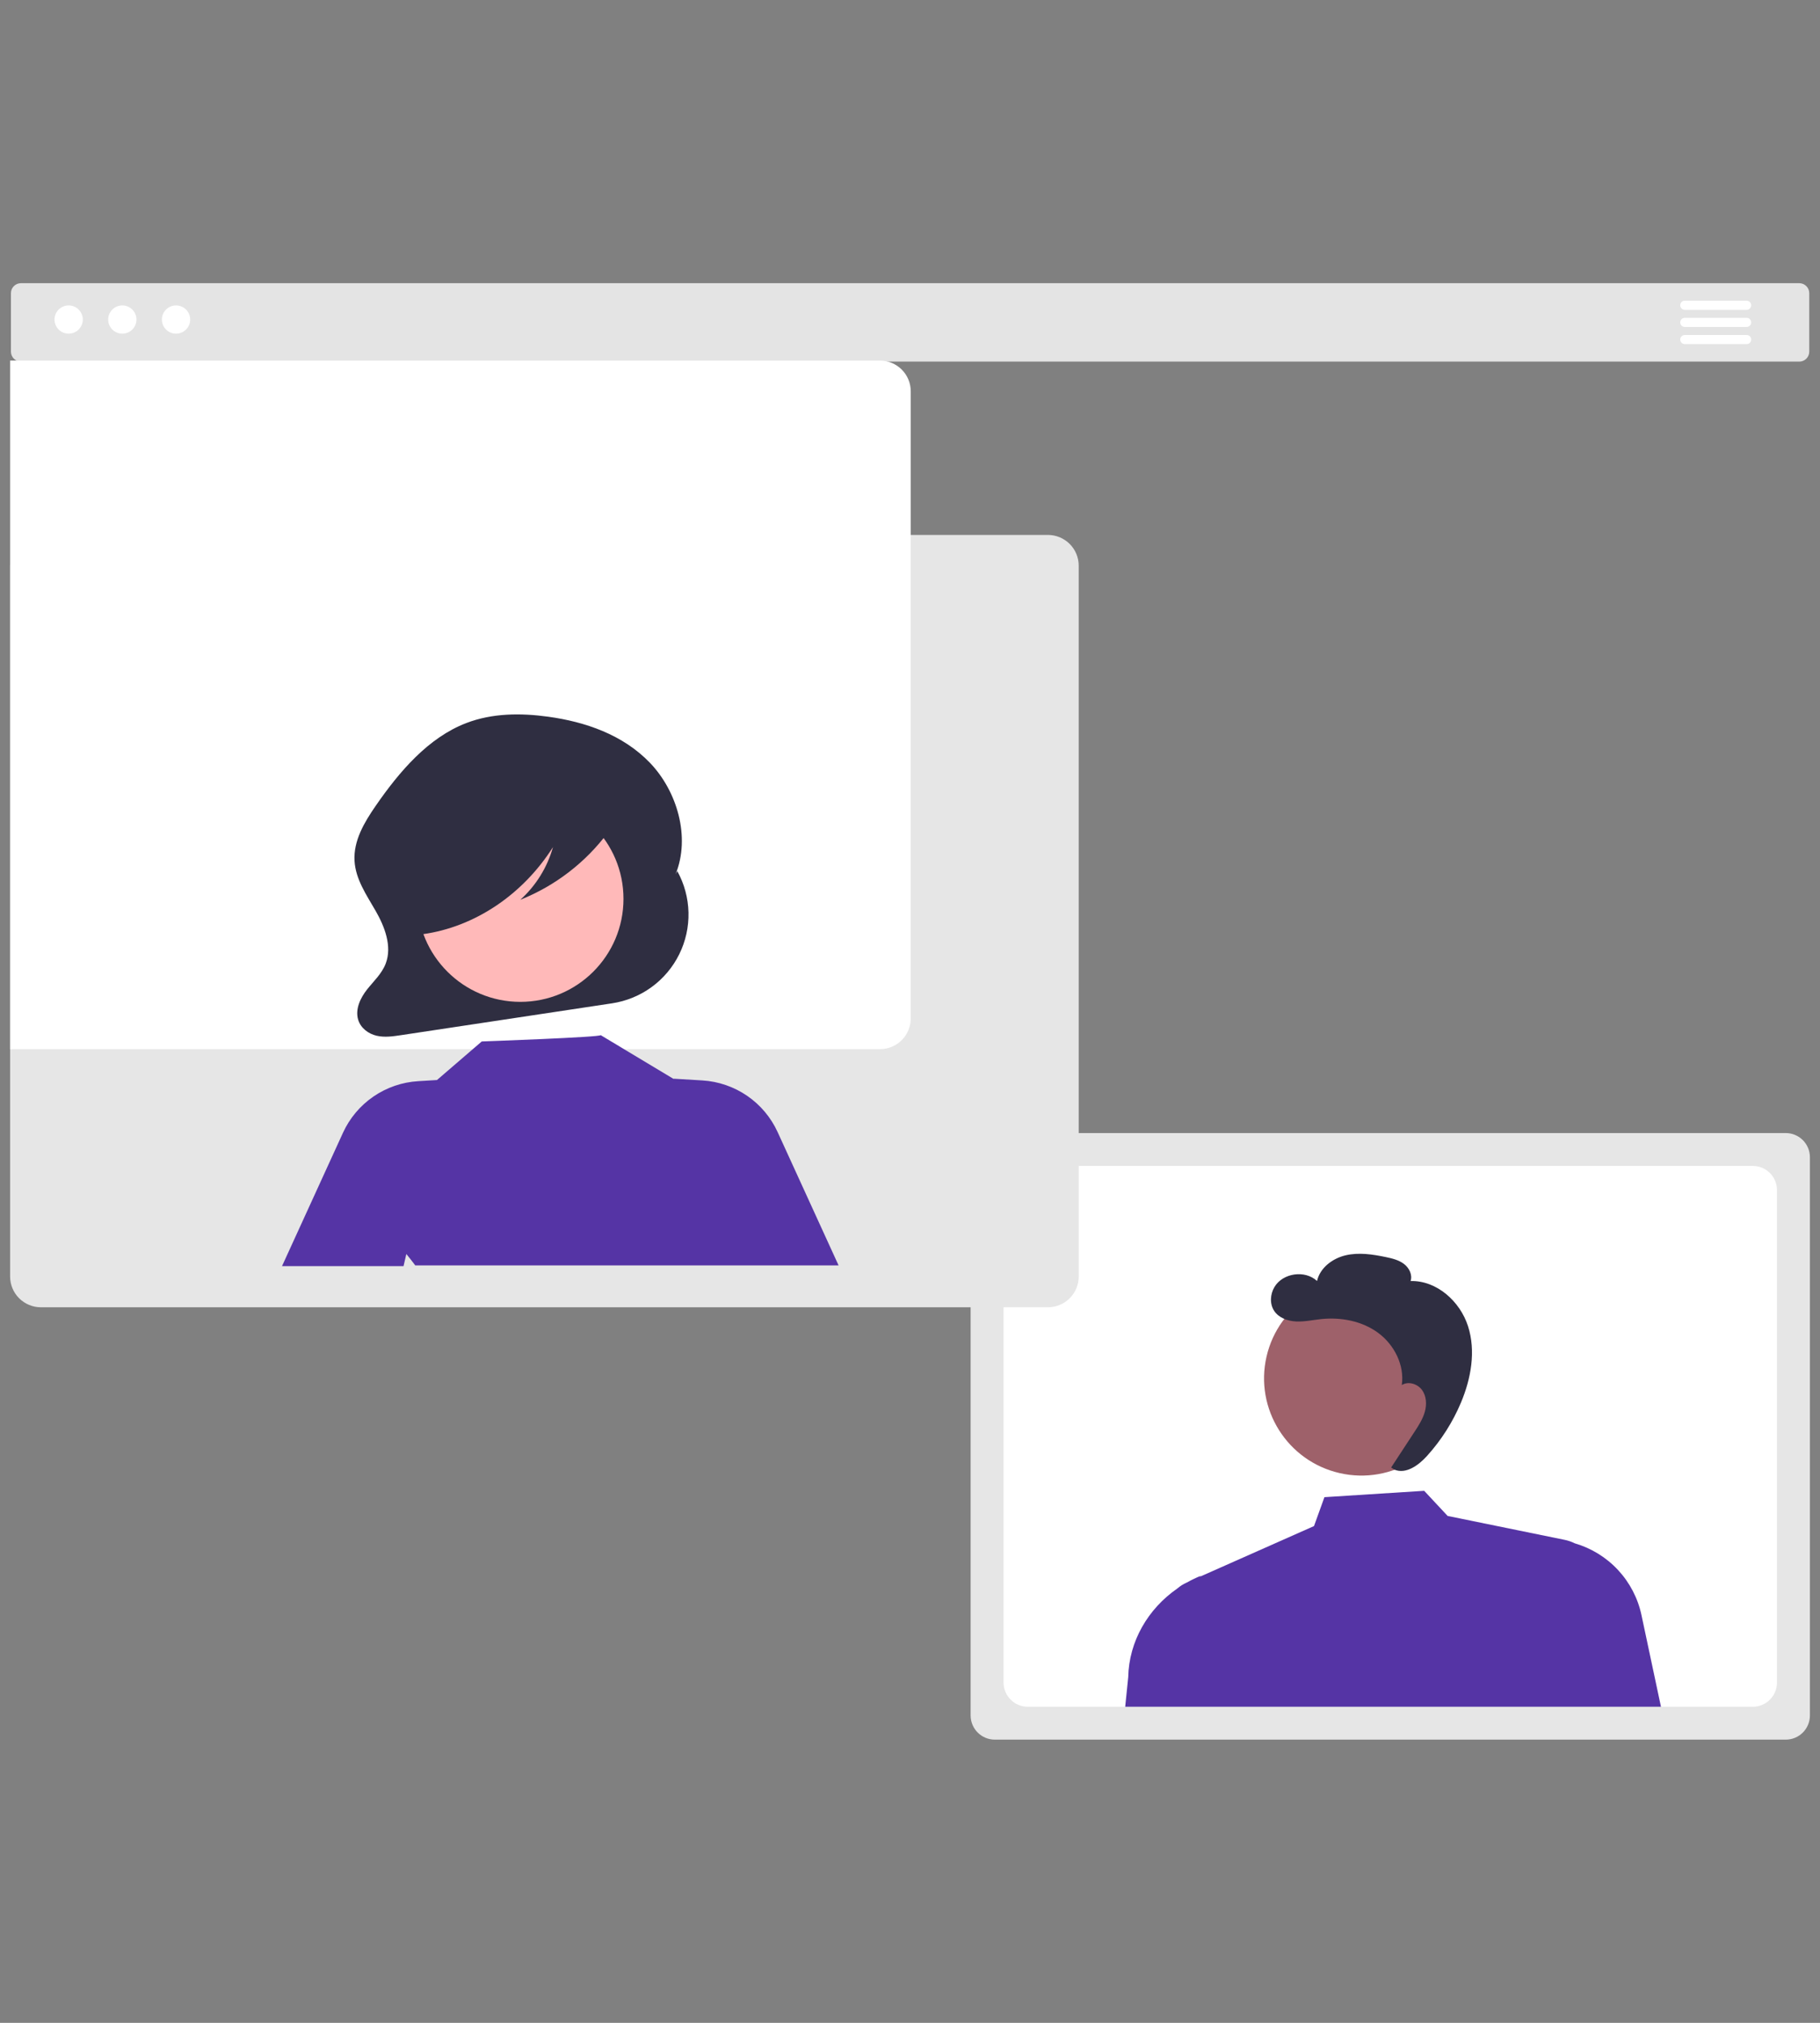 <svg width="180" height="200" viewBox="0 0 180 200" fill="none" xmlns="http://www.w3.org/2000/svg">
<rect x="0" y="0" width="180" height="200" fill="#808080" stroke="none"/>
<g clip-path="url(#clip0_713_3405)">
<path d="M177.952 35.752H2.067C1.806 35.752 1.556 35.648 1.371 35.464C1.186 35.28 1.082 35.03 1.082 34.769V28.983C1.082 28.723 1.186 28.473 1.371 28.288C1.556 28.104 1.806 28 2.067 28H177.952C178.213 28 178.464 28.104 178.648 28.288C178.833 28.473 178.937 28.723 178.937 28.983V34.769C178.937 35.03 178.833 35.28 178.648 35.464C178.464 35.648 178.213 35.752 177.952 35.752Z" fill="#E4E4E4"/>
<path d="M6.789 32.99C7.562 32.99 8.188 32.365 8.188 31.594C8.188 30.823 7.562 30.198 6.789 30.198C6.017 30.198 5.391 30.823 5.391 31.594C5.391 32.365 6.017 32.99 6.789 32.99Z" fill="white"/>
<path d="M12.098 32.99C12.87 32.99 13.497 32.365 13.497 31.594C13.497 30.823 12.87 30.198 12.098 30.198C11.325 30.198 10.699 30.823 10.699 31.594C10.699 32.365 11.325 32.99 12.098 32.99Z" fill="white"/>
<path d="M17.41 32.99C18.183 32.99 18.809 32.365 18.809 31.594C18.809 30.823 18.183 30.198 17.41 30.198C16.638 30.198 16.012 30.823 16.012 31.594C16.012 32.365 16.638 32.99 17.41 32.99Z" fill="white"/>
<path d="M176.614 171.999H98.385C97.751 171.999 97.144 171.747 96.697 171.3C96.249 170.853 95.997 170.247 95.996 169.615V114.41C95.997 113.778 96.249 113.172 96.697 112.725C97.144 112.278 97.751 112.026 98.385 112.026H176.614C177.247 112.026 177.854 112.278 178.302 112.725C178.749 113.172 179.001 113.778 179.002 114.41V169.615C179.001 170.247 178.749 170.853 178.302 171.3C177.854 171.747 177.247 171.999 176.614 171.999Z" fill="#E6E6E6"/>
<path d="M173.357 115.277H101.644C101.01 115.278 100.403 115.529 99.955 115.977C99.507 116.424 99.255 117.03 99.254 117.663V166.363C99.255 166.996 99.507 167.602 99.955 168.049C100.403 168.497 101.01 168.748 101.644 168.749H173.357C173.99 168.748 174.597 168.496 175.045 168.049C175.492 167.602 175.744 166.996 175.744 166.363V117.663C175.744 117.03 175.492 116.424 175.045 115.977C174.597 115.53 173.99 115.278 173.357 115.277Z" fill="white"/>
<path d="M144.034 138.428C145.224 133.253 141.987 128.095 136.803 126.907C131.619 125.718 126.452 128.95 125.262 134.125C124.072 139.3 127.31 144.459 132.493 145.647C137.677 146.835 142.844 143.603 144.034 138.428Z" fill="#9E616A"/>
<path d="M162.346 159.696C161.992 158.025 161.19 156.482 160.027 155.23C158.864 153.979 157.382 153.065 155.74 152.588L155.732 152.584C155.419 152.43 155.087 152.316 154.745 152.246L143.172 149.882L140.853 147.398L130.987 148.027L129.957 150.884L118.623 155.912L118.811 155.781C118.326 155.975 117.853 156.201 117.397 156.457L117.34 156.483C117.013 156.629 116.71 156.822 116.439 157.056C113.557 159.053 111.653 162.259 111.582 165.833L111.283 168.749H164.271L162.346 159.696Z" fill="#5534A5"/>
<path d="M145.19 131.125C144.402 128.666 142.095 126.591 139.51 126.657C139.712 126.043 139.368 125.356 138.853 124.966C138.338 124.575 137.687 124.419 137.054 124.287C135.746 124.015 134.383 123.808 133.082 124.114C131.781 124.421 130.549 125.352 130.256 126.654C129.072 125.545 126.881 125.852 126.048 127.243C125.619 127.959 125.558 128.921 126.022 129.615C126.482 130.304 127.355 130.614 128.184 130.654C129.013 130.693 129.834 130.507 130.66 130.42C132.632 130.214 134.715 130.61 136.309 131.787C137.903 132.965 138.922 134.983 138.639 136.942C139.276 136.536 140.194 136.818 140.639 137.428C141.084 138.039 141.119 138.873 140.913 139.599C140.706 140.325 140.286 140.97 139.872 141.602C139.11 142.766 138.348 143.929 137.586 145.093L137.899 145.3C139.048 145.784 140.292 144.88 141.128 143.956C142.54 142.397 143.676 140.612 144.491 138.675C145.49 136.294 145.978 133.583 145.19 131.125Z" fill="#2F2E41"/>
<path d="M103.644 129.251H4.041C3.235 129.25 2.462 128.93 1.892 128.361C1.322 127.792 1.001 127.02 1 126.215V55.926C1.001 55.121 1.322 54.349 1.892 53.78C2.462 53.211 3.235 52.891 4.041 52.89H103.644C104.45 52.891 105.223 53.211 105.793 53.78C106.363 54.349 106.684 55.121 106.685 55.926V126.215C106.684 127.02 106.363 127.792 105.793 128.361C105.223 128.93 104.45 129.25 103.644 129.251Z" fill="#E6E6E6"/>
<path d="M87.034 35.65H-4.274C-5.08 35.651 -5.854 35.971 -6.424 36.54C-6.994 37.11 -7.315 37.882 -7.316 38.687V100.695C-7.315 101.5 -6.994 102.272 -6.424 102.841C-5.854 103.411 -5.08 103.731 -4.274 103.732H87.034C87.84 103.731 88.613 103.41 89.183 102.841C89.753 102.272 90.073 101.5 90.074 100.695V38.687C90.073 37.882 89.753 37.11 89.183 36.541C88.613 35.971 87.84 35.651 87.034 35.65Z" fill="white"/>
<path d="M66.985 86.129L66.817 86.433C68.316 82.745 66.953 78.2 64.279 75.419C61.605 72.638 57.888 71.367 54.227 70.863C51.51 70.488 48.689 70.499 46.106 71.493C42.364 72.932 39.505 76.263 37.119 79.728C36.027 81.313 34.954 83.12 35.062 85.101C35.163 86.939 36.256 88.499 37.151 90.059C38.047 91.619 38.794 93.554 38.152 95.256C37.769 96.27 36.96 97.001 36.303 97.831C35.647 98.661 35.107 99.782 35.424 100.824C35.68 101.666 36.452 102.22 37.246 102.404C38.04 102.589 38.863 102.468 39.667 102.347L60.531 99.2C61.949 98.986 63.294 98.433 64.451 97.589C65.608 96.744 66.544 95.632 67.178 94.348C67.812 93.064 68.126 91.646 68.092 90.215C68.058 88.784 67.679 87.382 66.985 86.129Z" fill="#2F2E41"/>
<path d="M51.463 99.055C57.096 99.055 61.663 94.495 61.663 88.871C61.663 83.247 57.096 78.687 51.463 78.687C45.829 78.687 41.262 83.247 41.262 88.871C41.262 94.495 45.829 99.055 51.463 99.055Z" fill="#FFB9B9"/>
<path d="M76.906 111.925C76.246 110.481 75.204 109.243 73.894 108.344C72.583 107.446 71.052 106.92 69.465 106.823L66.622 106.652L66.629 106.681L59.402 102.341C59.579 102.545 47.646 102.97 47.646 102.97L43.218 106.783L41.362 106.896C39.774 106.992 38.243 107.518 36.933 108.416C35.622 109.315 34.581 110.553 33.921 111.997L27.891 125.184H39.909L40.188 123.986C40.491 124.355 40.785 124.73 41.07 125.112H82.936L76.906 111.925Z" fill="#5534A5"/>
<path d="M61.137 79.419C60.874 78.029 59.453 77.393 58.236 77.085C54.705 76.185 51.032 75.984 47.424 76.492C44.793 76.866 42.101 77.692 40.192 79.742C38.704 81.34 37.803 83.63 37.733 85.995C37.692 87.373 37.939 88.807 38.626 89.968C39.312 91.128 40.483 91.97 41.691 91.94L41.814 92.365C46.935 91.653 51.693 88.472 54.689 83.756C54.127 85.76 53.008 87.565 51.461 88.962C54.919 87.58 57.925 85.268 60.143 82.282C60.749 81.479 61.337 80.478 61.137 79.419Z" fill="#2F2E41"/>
<path d="M172.744 30.633H166.63C166.57 30.633 166.511 30.622 166.456 30.599C166.401 30.576 166.351 30.543 166.309 30.501C166.267 30.459 166.233 30.409 166.21 30.354C166.188 30.299 166.176 30.24 166.176 30.181C166.176 30.121 166.188 30.062 166.21 30.008C166.233 29.953 166.267 29.903 166.309 29.861C166.351 29.819 166.401 29.785 166.456 29.763C166.511 29.74 166.57 29.729 166.63 29.729H172.744C172.864 29.729 172.978 29.777 173.063 29.862C173.148 29.946 173.195 30.061 173.195 30.181C173.195 30.3 173.148 30.415 173.063 30.5C172.978 30.585 172.864 30.633 172.744 30.633Z" fill="white"/>
<path d="M172.744 32.328H166.63C166.57 32.328 166.511 32.317 166.456 32.294C166.401 32.272 166.351 32.238 166.309 32.196C166.267 32.154 166.233 32.105 166.21 32.05C166.188 31.995 166.176 31.936 166.176 31.876C166.176 31.817 166.188 31.758 166.21 31.703C166.233 31.648 166.267 31.598 166.309 31.556C166.351 31.514 166.401 31.481 166.456 31.458C166.511 31.435 166.57 31.424 166.63 31.424H172.744C172.864 31.424 172.978 31.472 173.063 31.557C173.148 31.642 173.195 31.756 173.195 31.876C173.195 31.996 173.148 32.111 173.063 32.195C172.978 32.28 172.864 32.328 172.744 32.328Z" fill="white"/>
<path d="M172.744 34.024H166.63C166.57 34.024 166.511 34.013 166.456 33.99C166.401 33.967 166.351 33.934 166.309 33.892C166.267 33.85 166.233 33.8 166.21 33.745C166.188 33.69 166.176 33.631 166.176 33.572C166.176 33.512 166.188 33.453 166.21 33.398C166.233 33.343 166.267 33.294 166.309 33.252C166.351 33.21 166.401 33.176 166.456 33.154C166.511 33.131 166.57 33.119 166.63 33.12H172.744C172.864 33.12 172.978 33.168 173.063 33.252C173.148 33.337 173.195 33.452 173.195 33.572C173.195 33.691 173.148 33.806 173.063 33.891C172.978 33.976 172.864 34.023 172.744 34.024Z" fill="white"/>
</g>
<defs>
<clipPath id="clip0_713_3405">
<rect width="178" height="144" fill="white" transform="translate(1 28)"/>
</clipPath>
</defs>
</svg>
